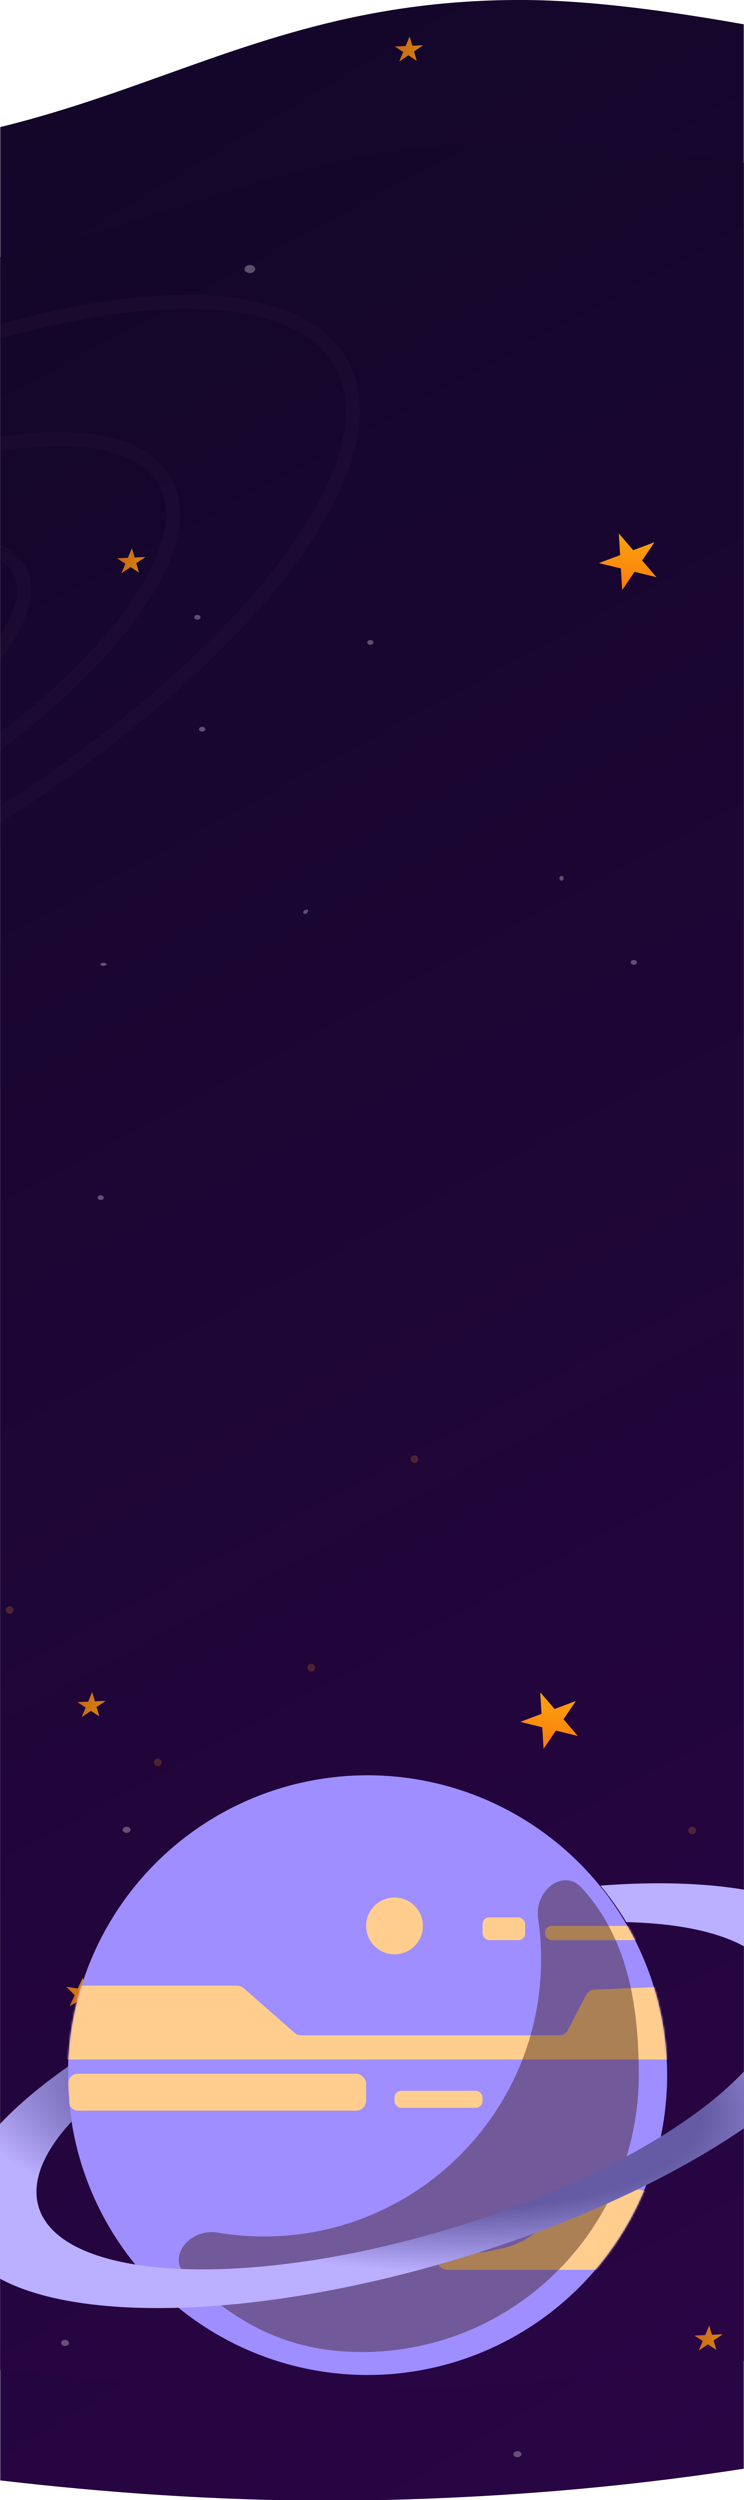 <svg width="375" height="1259" viewBox="0 0 375 1259" fill="none" xmlns="http://www.w3.org/2000/svg">
<g clip-path="url(#clip0_23_139)">
<rect width="375" height="1259" fill="white"/>
<mask id="mask0_23_139" style="mask-type:alpha" maskUnits="userSpaceOnUse" x="0" y="-59" width="375" height="1392">
<rect y="-59" width="375" height="1391.72" fill="#D9D9D9"/>
</mask>
<g mask="url(#mask0_23_139)">
<path d="M-139.231 76.005C-289.233 67.353 -336.657 33.705 -344.693 12.403V1173.53C-256.876 1204.43 -25.651 1264.75 196.708 1258.88C474.658 1251.55 573.14 1177.53 786.601 1173.53C1000.06 1169.53 1032.56 1184.2 1158.03 1220.21C1258.42 1249.01 1321.84 1232.21 1341 1220.21V-0.008C1259.18 35.554 1059.85 107.744 917.077 112.012C738.61 117.346 421.667 -0.008 262.196 -0.008C102.725 -0.008 45.736 86.674 -139.231 76.005Z" fill="url(#paint0_linear_23_139)"/>
</g>
<mask id="mask1_23_139" style="mask-type:alpha" maskUnits="userSpaceOnUse" x="0" y="45" width="375" height="1250">
<rect y="45.74" width="375" height="1248.45" fill="#D9D9D9"/>
</mask>
<g mask="url(#mask1_23_139)">
<g filter="url(#filter0_d_23_139)">
<path d="M-136.231 135.721C-286.233 127.946 -333.657 97.708 -341.693 78.564V1122.03C-253.876 1149.79 -22.651 1204 199.708 1198.73C477.658 1192.14 576.14 1125.62 789.601 1122.03C1003.06 1118.43 1035.56 1131.62 1161.03 1163.97C1261.42 1189.86 1324.84 1174.76 1344 1163.97V67.411C1262.18 99.369 1062.85 164.244 920.077 168.079C741.61 172.872 424.667 67.411 265.196 67.411C105.725 67.411 48.736 145.309 -136.231 135.721Z" fill="url(#paint1_linear_23_139)"/>
</g>
</g>
<ellipse rx="1.461" ry="1.35" transform="matrix(0.872 0.49 -0.696 0.718 99.506 310.874)" fill="white" fill-opacity="0.3"/>
<ellipse cx="52.128" cy="485.624" rx="1.583" ry="0.803" fill="white" fill-opacity="0.3"/>
<ellipse cx="283.028" cy="442.296" rx="1.055" ry="1.205" fill="white" fill-opacity="0.3"/>
<ellipse rx="0.974" ry="1.35" transform="matrix(0.872 0.49 -0.696 0.718 154.072 459.124)" fill="white" fill-opacity="0.3"/>
<ellipse rx="1.461" ry="1.35" transform="matrix(0.872 0.49 -0.696 0.718 101.889 367.212)" fill="white" fill-opacity="0.3"/>
<ellipse rx="1.461" ry="1.35" transform="matrix(0.872 0.49 -0.696 0.718 319.463 484.637)" fill="white" fill-opacity="0.3"/>
<ellipse rx="1.853" ry="1.713" transform="matrix(0.872 0.49 -0.696 0.718 63.786 921.465)" fill="white" fill-opacity="0.3"/>
<ellipse rx="1.853" ry="1.713" transform="matrix(0.872 0.49 -0.696 0.718 32.807 1179.86)" fill="white" fill-opacity="0.3"/>
<ellipse rx="1.853" ry="1.713" transform="matrix(0.872 0.49 -0.696 0.718 260.807 1235.86)" fill="white" fill-opacity="0.3"/>
<ellipse rx="2.471" ry="2.284" transform="matrix(0.872 0.49 -0.696 0.718 125.938 135.505)" fill="white" fill-opacity="0.3"/>
<ellipse rx="1.461" ry="1.35" transform="matrix(0.872 0.49 -0.696 0.718 186.658 323.511)" fill="white" fill-opacity="0.3"/>
<ellipse rx="1.461" ry="1.35" transform="matrix(0.872 0.49 -0.696 0.718 50.75 603.112)" fill="white" fill-opacity="0.3"/>
<ellipse rx="1.853" ry="1.713" transform="matrix(0.872 0.49 -0.696 0.718 327.32 956.217)" fill="white" fill-opacity="0.3"/>
<ellipse rx="1.853" ry="1.713" transform="matrix(0.872 0.49 -0.696 0.718 282.707 983.862)" fill="white" fill-opacity="0.3"/>
<path d="M33.491 1000.53L39.222 1001.38L41.759 995.906L42.765 1001.9L48.496 1002.75L43.386 1005.61L44.392 1011.6L40.228 1007.37L35.118 1010.23L37.655 1004.76L33.491 1000.53Z" fill="url(#paint2_linear_23_139)" fill-opacity="0.8"/>
<path d="M206.473 18.342L207.841 23.024L213.312 22.774L208.686 25.917L210.053 30.598L205.826 27.859L201.2 31.001L203.214 26.166L198.987 23.427L204.459 23.177L206.473 18.342Z" fill="url(#paint3_linear_23_139)" fill-opacity="0.8"/>
<path d="M66.467 276.063L67.835 280.744L73.307 280.495L68.68 283.638L70.048 288.319L65.82 285.58L61.194 288.722L63.208 283.887L58.981 281.147L64.453 280.898L66.467 276.063Z" fill="url(#paint4_linear_23_139)" fill-opacity="0.8"/>
<path d="M357.467 1171.06L358.835 1175.74L364.307 1175.5L359.68 1178.64L361.048 1183.32L356.821 1180.58L352.194 1183.72L354.208 1178.89L349.981 1176.15L355.453 1175.9L357.467 1171.06Z" fill="url(#paint5_linear_23_139)" fill-opacity="0.8"/>
<path d="M46.467 852.063L47.835 856.744L53.307 856.495L48.68 859.638L50.048 864.319L45.821 861.58L41.194 864.722L43.208 859.887L38.981 857.147L44.453 856.898L46.467 852.063Z" fill="url(#paint6_linear_23_139)" fill-opacity="0.8"/>
<path d="M262.254 867.089L272.937 863.086L272.296 852.207L279.54 860.612L290.224 856.608L284.017 865.806L291.262 874.21L280.182 871.49L273.975 880.688L273.334 869.809L262.254 867.089Z" fill="url(#paint7_linear_23_139)"/>
<path d="M301.883 283.551L312.566 279.547L311.925 268.669L319.169 277.073L329.853 273.07L323.646 282.267L330.891 290.672L319.811 287.952L313.604 297.149L312.963 286.271L301.883 283.551Z" fill="url(#paint8_linear_23_139)"/>
<circle r="1.936" transform="matrix(0.365 0.931 0.931 -0.365 208.882 734.768)" fill="#FBA10D" fill-opacity="0.2"/>
<circle r="1.936" transform="matrix(0.365 0.931 0.931 -0.365 79.514 887.509)" fill="#FBA10D" fill-opacity="0.2"/>
<circle r="1.936" transform="matrix(0.365 0.931 0.931 -0.365 156.882 839.768)" fill="#FBA10D" fill-opacity="0.2"/>
<circle r="1.936" transform="matrix(0.365 0.931 0.931 -0.365 348.88 921.768)" fill="#FBA10D" fill-opacity="0.2"/>
<circle r="1.936" transform="matrix(0.365 0.931 0.931 -0.365 4.874 810.768)" fill="#FBA10D" fill-opacity="0.2"/>
<mask id="mask2_23_139" style="mask-type:alpha" maskUnits="userSpaceOnUse" x="-216" y="123" width="469" height="397">
<path d="M-215 265.5L-204.5 519L92.5 463L252 220.5L192 124H47.5C23.333 124.833 -28.4 131 -42 149C-59 171.5 -160.5 223.5 -180.5 227.5C-196.5 230.7 -197.333 253.667 -215 265.5Z" fill="#C4C4C4" stroke="black"/>
</mask>
<g mask="url(#mask2_23_139)">
<path d="M-56.54 278.504C3.023 263.787 27.961 284.891 1.769 323.901C-24.424 362.91 -93.26 407.185 -152.823 421.902C-212.385 436.619 -237.323 415.514 -211.131 376.505C-184.938 337.496 -116.102 293.221 -56.54 278.504Z" stroke="#493A54" stroke-opacity="0.1" stroke-width="7"/>
<path d="M-24.989 228.75C71.906 204.808 113.308 238.989 70.09 303.354C26.873 367.719 -86.029 440.026 -182.924 463.967C-279.82 487.909 -321.221 453.728 -278.004 389.363C-234.787 324.998 -121.885 252.691 -24.989 228.75Z" stroke="#493A54" stroke-opacity="0.1" stroke-width="7"/>
<path d="M14.168 163.19C155.324 128.312 216.244 177.996 152.843 272.422C89.442 366.847 -75.703 472.388 -216.859 507.266C-358.015 542.144 -418.935 492.46 -355.534 398.035C-292.133 303.609 -126.989 198.068 14.168 163.19Z" stroke="#493A54" stroke-opacity="0.1" stroke-width="7"/>
</g>
<circle cx="185.254" cy="1045" r="151" fill="#9E8EFF"/>
<mask id="mask3_23_139" style="mask-type:alpha" maskUnits="userSpaceOnUse" x="34" y="894" width="303" height="302">
<circle cx="185.254" cy="1045" r="148.472" fill="#FE9695" stroke="#6A72B4" stroke-width="5.055"/>
</mask>
<g mask="url(#mask3_23_139)">
<circle cx="198.852" cy="969.857" r="14.313" fill="#FFCE8E"/>
<rect x="243.221" y="965.564" width="21.469" height="11.45" rx="3.37" fill="#FFCE8E"/>
<rect x="274.709" y="969.858" width="48.663" height="7.156" rx="3.37" fill="#FFCE8E"/>
<path d="M14.217 1004.97C14.217 1002.18 16.48 999.915 19.272 999.915H119.457C120.683 999.915 121.868 1000.36 122.79 1001.17L148.5 1023.71C149.422 1024.52 150.607 1024.96 151.833 1024.96H281.781C283.667 1024.96 285.397 1023.91 286.267 1022.24L295.404 1004.66C296.24 1003.05 297.872 1002.02 299.683 1001.94L343.874 1000.13C346.745 1000.01 349.136 1002.31 349.136 1005.18V1032.07C349.136 1034.86 346.873 1037.13 344.081 1037.13H19.272C16.48 1037.13 14.217 1034.86 14.217 1032.07V1004.97Z" fill="#FFCE8E"/>
<rect x="34.254" y="1044.28" width="150.284" height="18.607" rx="5.055" fill="#FFCE8E"/>
<rect x="198.852" y="1052.87" width="44.37" height="8.588" rx="3.37" fill="#FFCE8E"/>
<path d="M252.343 1132.42C259.496 1130.94 266.14 1127.62 271.617 1122.79L274.033 1120.65C274.941 1119.85 275.591 1118.8 275.903 1117.63V1117.63C277.374 1112.12 281.725 1107.83 287.265 1106.45L299.11 1103.49C311.553 1100.38 324.691 1101.71 336.254 1107.26V1107.26V1143.04H225.497C222.638 1143.04 220.32 1140.73 220.32 1137.87V1137.87C220.32 1134.54 223.243 1131.97 226.542 1132.4L239.83 1134.11C241.601 1134.34 243.398 1134.27 245.147 1133.91L252.343 1132.42Z" fill="#FFCE8E"/>
</g>
<path d="M93.797 1145.94C83.747 1136.37 95.902 1121.97 109.589 1124.28C117.224 1125.58 125.069 1126.25 133.072 1126.25C210.201 1126.25 272.727 1063.76 272.727 986.677C272.727 979.672 272.211 972.787 271.214 966.059C269.18 952.335 283.844 940.485 293.212 950.723C315.923 975.545 321.965 1008.6 321.965 1044.88C321.965 1121.96 259.439 1184.45 182.31 1184.45C144.964 1184.45 118.856 1169.8 93.797 1145.94Z" fill="#300B00" fill-opacity="0.4"/>
<path fill-rule="evenodd" clip-rule="evenodd" d="M36.276 1068.14C34.943 1061.59 34.254 1053.94 34.254 1045C34.254 1043.55 34.275 1042.1 34.316 1040.66C-6.771 1069.4 -28.877 1099.66 -21.642 1123.73C-7.991 1169.16 104.947 1175.36 230.613 1137.59C356.279 1099.83 447.086 1032.39 433.435 986.967C424.473 957.148 372.72 944.231 302.667 949.561C307.448 955.344 311.806 961.489 315.694 967.95C357.227 968.871 386.362 979.523 392.314 999.325C403.462 1036.42 329.037 1091.57 226.082 1122.52C123.126 1153.46 30.627 1148.47 19.479 1111.38C15.622 1098.54 22.009 1083.55 36.276 1068.14Z" fill="url(#paint9_radial_23_139)"/>
</g>
<defs>
<filter id="filter0_d_23_139" x="-368" y="46.411" width="1737" height="1181.68" filterUnits="userSpaceOnUse" color-interpolation-filters="sRGB">
<feFlood flood-opacity="0" result="BackgroundImageFix"/>
<feColorMatrix in="SourceAlpha" type="matrix" values="0 0 0 0 0 0 0 0 0 0 0 0 0 0 0 0 0 0 127 0" result="hardAlpha"/>
<feOffset dy="4"/>
<feGaussianBlur stdDeviation="12.5"/>
<feColorMatrix type="matrix" values="0 0 0 0 0.104 0 0 0 0 0.043 0 0 0 0 0.154 0 0 0 1 0"/>
<feBlend mode="normal" in2="BackgroundImageFix" result="effect1_dropShadow_23_139"/>
<feBlend mode="normal" in="SourceGraphic" in2="effect1_dropShadow_23_139" result="shape"/>
</filter>
<linearGradient id="paint0_linear_23_139" x1="-346" y1="-197.897" x2="792.043" y2="1696.93" gradientUnits="userSpaceOnUse">
<stop stop-color="#0C0720"/>
<stop offset="1" stop-color="#340452"/>
</linearGradient>
<linearGradient id="paint1_linear_23_139" x1="-343" y1="-110.424" x2="625.474" y2="1683.91" gradientUnits="userSpaceOnUse">
<stop stop-color="#0C0720"/>
<stop offset="1" stop-color="#340452"/>
</linearGradient>
<linearGradient id="paint2_linear_23_139" x1="25.538" y1="1004.94" x2="37.658" y2="987.475" gradientUnits="userSpaceOnUse">
<stop stop-color="#FB7A0D"/>
<stop offset="1" stop-color="#FBAE0D"/>
</linearGradient>
<linearGradient id="paint3_linear_23_139" x1="199.924" y1="14.064" x2="218.507" y2="17.949" gradientUnits="userSpaceOnUse">
<stop stop-color="#FB7A0D"/>
<stop offset="1" stop-color="#FBAE0D"/>
</linearGradient>
<linearGradient id="paint4_linear_23_139" x1="59.919" y1="271.784" x2="78.501" y2="275.67" gradientUnits="userSpaceOnUse">
<stop stop-color="#FB7A0D"/>
<stop offset="1" stop-color="#FBAE0D"/>
</linearGradient>
<linearGradient id="paint5_linear_23_139" x1="350.919" y1="1166.78" x2="369.501" y2="1170.67" gradientUnits="userSpaceOnUse">
<stop stop-color="#FB7A0D"/>
<stop offset="1" stop-color="#FBAE0D"/>
</linearGradient>
<linearGradient id="paint6_linear_23_139" x1="39.919" y1="847.784" x2="58.501" y2="851.669" gradientUnits="userSpaceOnUse">
<stop stop-color="#FB7A0D"/>
<stop offset="1" stop-color="#FBAE0D"/>
</linearGradient>
<linearGradient id="paint7_linear_23_139" x1="252.559" y1="881.347" x2="255.048" y2="842.726" gradientUnits="userSpaceOnUse">
<stop stop-color="#FB7A0D"/>
<stop offset="1" stop-color="#FBAE0D"/>
</linearGradient>
<linearGradient id="paint8_linear_23_139" x1="292.188" y1="297.809" x2="294.677" y2="259.187" gradientUnits="userSpaceOnUse">
<stop stop-color="#FB7A0D"/>
<stop offset="1" stop-color="#FBAE0D"/>
</linearGradient>
<radialGradient id="paint9_radial_23_139" cx="0" cy="0" r="1" gradientUnits="userSpaceOnUse" gradientTransform="translate(206.004 1055.73) rotate(94.185) scale(88.259 235.787)">
<stop offset="0.635" stop-color="#655BA4"/>
<stop offset="1" stop-color="#BBAFFF"/>
</radialGradient>
<clipPath id="clip0_23_139">
<rect width="375" height="1259" fill="white"/>
</clipPath>
</defs>
</svg>
